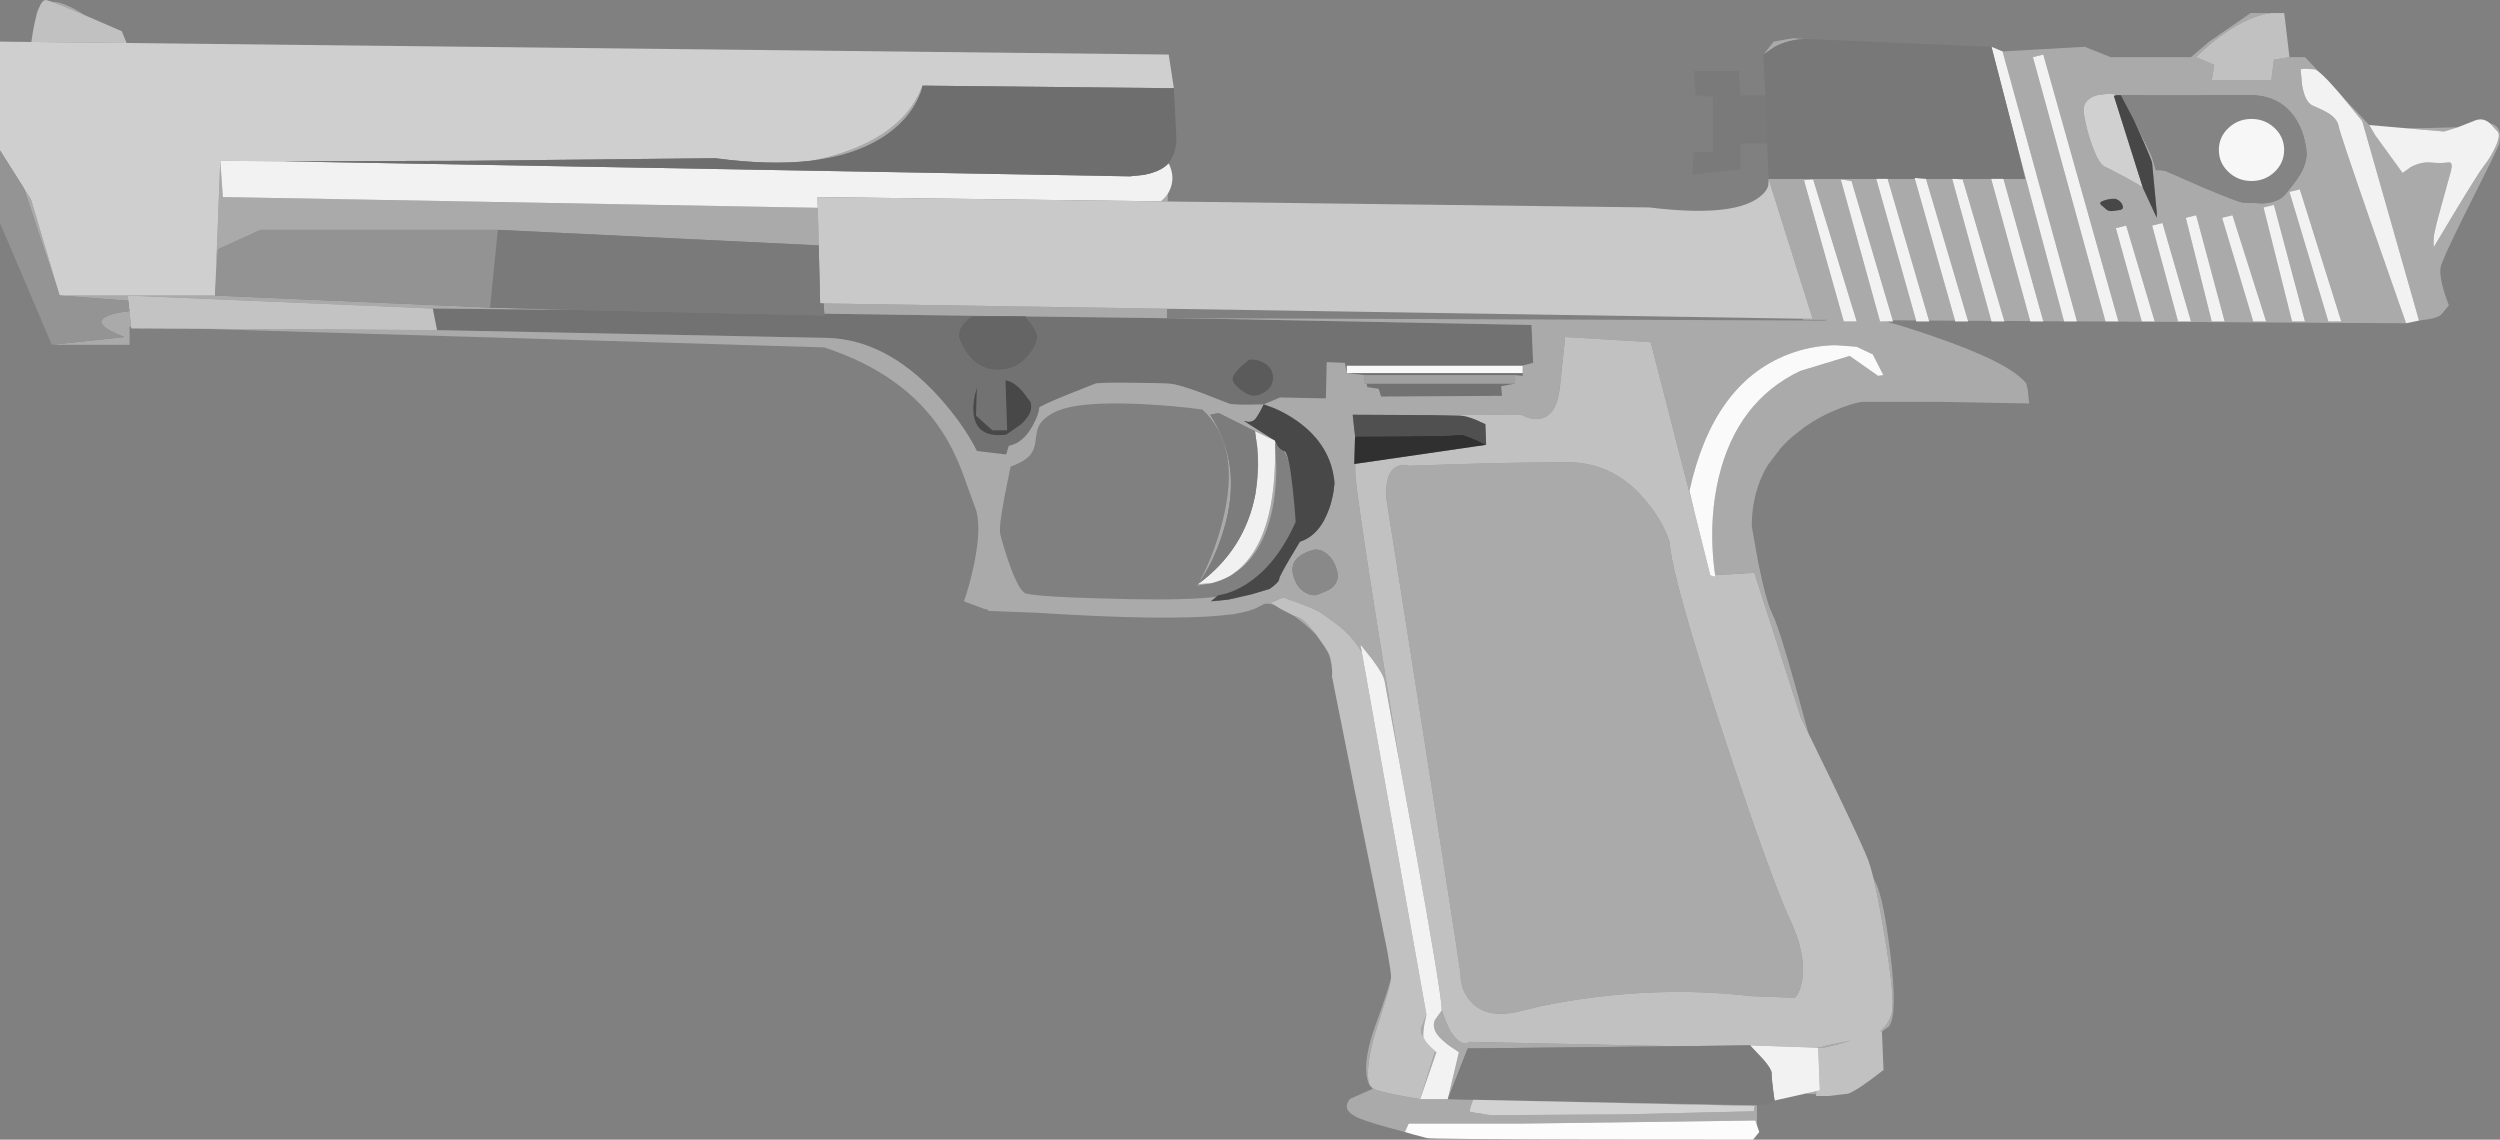 <?xml version="1.0" encoding="UTF-8" standalone="no"?>
<svg xmlns:xlink="http://www.w3.org/1999/xlink" height="439.8px" width="964.75px" xmlns="http://www.w3.org/2000/svg">
  <rect width="100%" height="100%" fill="#808080" stroke="none"/>
  <g transform="matrix(1.0, 0.0, 0.0, 1.0, -0.1, -0.6)">
    <path d="M587.75 141.65 L587.75 144.65 519.75 144.65 519.75 141.65 587.75 141.65" fill="#f9f9f9" fill-rule="evenodd" stroke="none"/>
    <path d="M318.2 121.65 L384.65 122.6 375.4 122.65 Q374.0 123.4 372.6 124.8 369.9 127.55 370.1 130.65 L370.85 132.65 Q371.9 135.0 373.35 137.0 378.0 143.35 385.1 143.35 392.4 143.35 397.0 137.7 400.4 133.5 400.4 130.35 400.4 128.9 398.1 125.6 L395.8 122.7 470.1 123.65 591.1 126.0 591.75 140.65 587.75 141.65 519.75 141.65 519.75 144.65 587.75 144.65 587.75 145.65 584.75 145.4 584.75 145.35 526.75 145.35 519.75 144.65 519.1 140.65 512.1 140.35 511.75 154.35 494.1 154.0 487.75 156.65 Q476.4 157.0 474.4 156.35 L464.15 152.35 Q454.75 148.85 451.4 148.65 446.4 148.35 435.7 148.3 423.85 148.2 422.75 148.65 L411.3 153.2 Q401.1 157.4 401.1 158.0 401.1 160.4 398.5 165.1 394.9 171.6 389.4 172.65 L388.4 176.0 377.1 174.65 Q371.75 164.0 361.9 153.2 342.1 131.65 319.4 131.0 L168.75 128.0 167.1 119.65 221.3 120.2 318.2 122.3 318.2 121.65 M584.75 148.65 L579.4 149.65 579.75 153.35 533.1 153.65 532.9 153.0 532.75 153.0 532.75 152.6 532.1 150.65 527.75 150.0 527.45 148.65 584.75 148.65 M488.25 140.85 Q485.45 139.05 482.1 139.35 L478.8 142.2 Q475.55 145.35 475.75 147.0 476.0 148.9 479.0 151.15 481.9 153.35 483.75 153.35 486.1 153.35 488.45 151.75 491.4 149.7 491.4 146.35 491.4 142.85 488.25 140.85 M393.95 164.5 Q399.2 159.85 397.75 155.65 L394.8 151.75 Q391.25 147.75 388.1 147.35 L388.75 166.65 383.1 166.65 376.75 161.0 377.1 150.0 376.25 153.2 Q375.45 157.0 375.75 160.05 376.75 169.8 388.4 168.35 L393.95 164.5" fill="#727272" fill-rule="evenodd" stroke="none"/>
    <path d="M948.6 49.7 L947.05 50.2 943.25 51.35 928.1 50.05 934.95 50.05 948.6 49.7 M914.4 48.85 L916.6 52.65 927.25 67.35 930.4 65.1 Q934.4 62.9 938.6 63.35 941.95 63.7 945.25 63.25 946.75 63.35 945.9 66.65 L942.1 80.4 Q939.25 90.65 939.25 92.65 L939.25 96.0 947.9 81.6 Q956.9 66.75 958.6 64.65 961.15 61.5 963.0 57.5 965.25 52.7 963.9 51.35 L960.95 48.15 Q963.0 48.6 963.95 49.95 964.9 51.25 964.85 53.35 L964.6 56.0 Q964.6 56.75 953.5 78.75 942.3 101.05 941.9 104.0 941.5 107.35 943.3 113.2 L944.25 116.1 945.15 118.4 942.2 121.95 Q941.1 123.1 937.25 123.8 L933.6 124.3 911.7 47.35 903.75 37.6 914.4 48.85 M928.6 125.35 L801.6 124.6 772.9 20.45 804.6 18.65 814.6 22.65 845.6 22.65 852.6 16.7 868.6 5.65 876.55 5.65 Q868.45 6.6 858.6 13.4 854.55 16.2 850.65 19.7 L847.6 22.65 854.6 25.65 853.6 31.65 876.6 31.65 877.6 23.65 883.6 22.65 889.6 22.65 895.1 28.45 Q893.9 27.45 893.25 27.35 L889.3 27.1 887.9 27.35 888.5 33.6 Q889.65 40.1 892.6 41.35 897.25 43.35 899.1 44.6 902.15 46.7 902.6 49.35 903.0 51.85 915.85 88.85 L928.6 125.35 M796.6 124.6 L788.6 124.55 773.25 69.65 781.6 69.65 778.5 56.9 796.6 124.6 M783.55 124.5 L773.55 124.45 757.5 69.85 754.8 69.65 768.5 69.65 783.55 124.5 M768.55 124.45 L759.55 124.4 743.35 69.65 753.45 69.65 768.55 124.45 M754.55 124.35 L744.5 124.3 728.55 69.65 739.05 69.65 754.55 124.35 M739.5 124.25 L730.5 124.2 714.6 70.45 710.45 69.85 725.6 124.65 727.95 124.65 Q737.45 127.35 745.85 130.3 775.85 140.55 782.1 148.65 L782.3 150.05 782.55 150.35 783.15 156.3 748.05 155.65 719.1 155.65 Q717.0 155.65 711.1 157.8 705.15 160.0 699.9 163.15 L696.5 165.4 692.4 168.6 Q691.0 169.75 689.7 171.0 L687.3 173.5 682.35 180.0 Q676.1 190.35 676.1 203.65 L678.6 217.65 Q681.6 232.65 684.1 237.65 686.6 242.65 693.6 267.65 L697.95 283.55 695.1 277.65 677.1 221.65 662.0 222.55 Q661.25 218.1 660.95 211.5 660.7 205.5 661.1 199.85 661.65 192.05 663.35 184.9 670.4 155.4 694.8 143.75 L713.9 137.95 718.95 141.5 724.85 145.65 726.9 145.35 722.8 137.35 716.55 134.4 708.5 133.8 Q698.7 133.95 689.75 137.5 661.1 148.8 652.05 190.05 L654.0 198.25 637.1 132.65 604.1 130.65 602.1 149.65 Q600.85 161.55 593.85 162.3 591.65 162.5 589.15 161.6 L587.1 160.65 553.0 160.8 522.1 160.65 522.6 167.15 522.9 172.8 522.7 179.65 523.1 179.6 523.1 182.65 Q523.1 190.15 537.6 279.15 L540.2 295.0 534.4 263.35 Q534.0 260.85 529.5 254.85 L525.1 249.35 525.6 252.2 Q523.05 247.85 519.05 244.1 516.75 241.95 513.65 239.8 L510.3 237.4 Q508.8 236.1 501.85 233.5 L495.2 231.15 490.45 233.25 491.8 234.05 Q489.55 233.3 488.1 233.65 L484.3 235.5 Q481.65 236.6 477.35 237.35 L476.1 237.65 474.75 237.75 472.0 238.05 Q450.4 240.25 400.8 237.1 L381.75 236.35 380.85 235.7 380.1 235.65 372.1 232.65 Q374.35 226.15 376.0 218.3 379.25 202.55 376.1 195.65 L371.8 183.75 Q368.3 174.25 363.6 167.05 349.05 144.75 318.1 134.65 L78.45 127.5 168.75 128.0 319.4 131.0 Q342.1 131.65 361.9 153.2 371.75 164.0 377.1 174.65 L388.4 176.0 389.4 172.65 Q394.9 171.6 398.5 165.1 401.1 160.4 401.1 158.0 401.1 157.4 411.3 153.2 L422.75 148.65 Q423.85 148.2 435.7 148.3 446.4 148.35 451.4 148.65 454.75 148.85 464.15 152.35 L474.4 156.35 Q476.4 157.0 487.75 156.65 L494.1 154.0 511.75 154.35 512.1 140.35 519.1 140.65 519.75 144.65 526.75 145.35 526.75 148.65 527.45 148.65 527.75 150.0 532.1 150.65 532.75 152.6 532.75 153.0 532.9 153.0 533.1 153.65 579.75 153.35 579.4 149.65 584.75 148.65 584.75 145.4 587.75 145.65 587.75 144.65 587.75 141.65 591.75 140.65 591.1 126.0 470.1 123.65 395.8 122.7 395.75 122.65 384.65 122.6 318.2 121.65 317.95 117.7 450.45 119.75 450.4 123.35 704.15 124.3 705.35 124.05 695.9 124.0 695.8 123.6 699.6 123.65 682.6 69.65 724.15 69.65 739.5 124.25 M723.1 339.55 L724.1 341.65 Q726.95 347.35 729.6 368.8 732.45 391.95 729.1 396.65 L726.35 398.7 726.35 398.4 725.5 398.7 Q728.9 395.95 730.1 391.65 731.5 386.8 727.5 362.55 725.05 347.7 723.1 339.55 M700.95 422.9 L697.1 422.65 696.85 422.6 701.0 421.7 700.95 422.9 M678.1 427.1 L678.1 434.8 677.5 433.0 587.25 434.2 543.7 434.2 542.25 437.45 Q529.45 434.1 525.0 432.3 517.25 429.15 521.1 424.65 L530.0 420.7 Q533.45 422.4 548.15 424.75 L553.9 406.25 554.4 406.65 548.15 424.75 558.8 424.75 563.1 406.65 558.95 403.85 Q554.6 400.5 553.75 398.0 552.95 395.55 554.1 393.85 L556.4 390.65 556.45 390.15 Q558.65 397.5 561.5 400.8 564.6 404.4 567.1 402.65 L647.05 404.35 566.5 405.2 558.8 424.75 678.1 427.1 M528.7 419.4 Q528.0 418.3 527.6 416.4 526.1 409.4 531.1 395.65 535.95 382.3 536.9 378.0 536.75 380.15 534.8 386.5 L530.7 399.55 Q528.5 407.05 528.05 412.75 527.7 417.4 528.7 419.4 M523.15 306.95 L522.6 304.4 522.25 302.4 523.15 306.95 M514.0 257.6 L513.75 256.3 Q513.3 254.15 512.5 252.2 L513.25 253.65 Q513.75 254.9 514.0 257.6 M508.0 245.55 Q503.65 241.2 499.25 238.15 L501.1 238.85 Q503.5 239.6 508.0 245.55 M50.7 126.7 L50.1 126.65 50.1 133.65 21.1 133.65 21.05 133.55 48.1 130.65 Q35.0 125.65 41.25 122.65 43.2 121.7 46.85 121.1 L50.05 120.65 50.7 126.7 M14.05 7.0 L14.1 6.65 Q14.25 4.95 15.1 3.75 14.55 5.1 14.05 7.0 M20.1 1.3 Q24.85 1.25 32.8 6.45 23.85 2.65 20.1 1.3 M450.85 63.75 L450.85 63.95 449.7 64.85 450.85 63.75 M450.75 75.4 L450.75 78.35 448.05 78.3 Q449.7 77.0 450.75 75.4 M680.6 21.65 L684.6 16.65 691.9 15.35 696.85 15.65 Q690.4 15.8 685.0 18.65 L680.6 21.65 M823.4 46.6 L823.5 46.8 Q830.35 60.4 830.6 61.3 L832.1 66.3 833.65 66.25 Q835.45 66.35 836.55 66.9 L850.6 73.05 Q863.65 78.55 865.55 78.75 L873.4 79.1 Q879.5 78.7 882.1 75.5 886.5 70.15 888.0 67.45 890.7 62.65 890.1 58.3 889.1 50.5 885.2 45.25 879.2 37.1 867.6 37.3 L836.4 37.4 818.5 37.3 816.75 37.35 816.7 37.3 Q815.95 36.8 813.8 36.75 L809.3 37.35 Q803.35 39.1 804.3 44.7 805.45 51.5 807.7 57.45 810.1 63.75 812.25 64.85 815.65 66.5 820.45 69.1 826.5 72.35 827.05 73.1 L832.4 84.65 832.4 82.6 830.6 63.65 Q830.4 62.1 824.9 49.9 L823.4 46.6 M816.6 77.35 L814.9 77.35 Q813.5 77.5 812.3 77.9 809.85 78.6 810.9 79.65 L813.15 81.6 Q814.25 82.25 815.6 82.0 L818.4 81.6 Q819.65 81.25 819.25 80.0 818.85 78.75 817.7 77.95 L816.6 77.35 M816.6 88.65 L826.6 124.65 831.6 124.65 820.6 87.65 816.6 88.65 M830.6 87.65 L840.6 124.65 845.6 124.65 834.6 86.65 830.6 87.65 M843.6 84.65 L853.6 124.65 858.6 124.65 847.6 83.65 843.6 84.65 M857.6 84.65 L869.6 124.65 874.6 124.65 861.6 83.65 857.6 84.65 M873.6 80.65 L884.6 124.65 889.6 124.65 877.6 79.65 873.6 80.65 M883.6 74.65 L898.6 124.65 903.6 124.65 887.6 73.65 883.6 74.65 M817.6 124.65 L788.6 21.65 784.6 22.65 812.6 124.65 817.6 124.65 M696.25 70.15 L711.6 124.65 716.6 124.65 699.8 69.85 696.25 70.15 M469.5 230.9 L467.4 232.65 474.1 232.0 483.1 229.95 490.1 227.85 Q493.75 225.25 493.75 224.0 493.75 223.15 497.75 216.3 L501.75 209.65 Q509.45 207.15 513.05 196.85 514.2 193.6 514.75 190.0 L515.1 187.0 Q513.85 172.45 500.7 163.1 496.55 160.15 491.75 158.1 L487.75 156.65 Q486.4 159.65 484.75 162.0 483.7 163.45 481.8 163.4 L480.1 163.0 492.1 170.65 484.4 167.0 470.4 160.0 467.1 160.65 Q479.8 179.85 472.4 204.85 468.75 217.05 462.7 225.6 468.75 214.5 472.1 200.9 479.1 172.4 464.1 158.65 453.35 157.15 440.85 156.55 415.85 155.3 407.1 159.65 402.5 161.95 400.95 165.05 400.15 166.65 399.75 170.55 399.35 173.95 397.95 175.8 395.8 178.65 390.1 180.65 L387.75 192.15 Q385.5 204.15 386.1 206.65 387.7 213.05 390.0 219.3 393.55 229.0 396.1 229.65 401.95 231.1 435.25 231.8 458.55 232.25 469.5 230.9 M700.1 404.85 L703.1 404.65 Q705.3 403.9 714.55 402.1 703.0 405.55 701.75 404.9 L700.1 404.85 M691.1 356.0 Q696.8 368.3 695.7 377.7 695.0 383.4 692.75 385.65 L675.75 385.0 Q645.55 381.45 613.45 385.7 603.4 387.05 594.4 388.95 L587.4 390.65 Q573.65 394.25 567.45 386.85 563.75 382.4 563.75 377.0 563.75 374.7 535.1 193.0 534.5 183.0 539.05 180.7 541.35 179.5 543.75 180.35 L563.55 179.7 Q587.0 179.0 605.1 179.0 623.25 179.0 635.65 194.35 641.85 202.0 644.4 209.65 645.1 222.95 664.75 282.85 683.2 339.0 691.1 356.0 M676.15 404.8 L676.2 404.8 679.6 408.35 680.9 409.85 678.25 407.1 676.15 404.8 M677.2 427.4 L568.6 425.0 567.7 427.4 Q566.95 429.75 567.7 429.75 L575.4 430.95 626.0 430.65 676.9 429.45 677.2 427.4 M492.15 171.65 L492.1 170.65 492.7 171.85 492.15 171.65 M492.15 172.25 L492.6 179.7 Q492.75 189.35 491.0 197.65 487.1 215.65 475.15 222.6 L477.85 220.6 Q492.8 208.05 492.15 172.25 M467.85 225.6 L462.1 226.65 462.5 226.0 467.25 225.7 467.85 225.6 M497.45 178.75 Q496.65 176.25 495.6 174.65 L495.75 174.65 Q496.6 174.9 497.45 178.75 M85.1 62.65 L86.1 76.65 315.7 80.8 316.05 95.3 192.2 89.3 100.7 89.3 84.2 96.8 83.1 114.65 85.1 62.65 M356.1 33.65 Q355.75 36.05 354.0 39.45 350.55 46.25 343.85 51.4 332.2 60.3 313.35 62.6 320.7 61.2 327.35 58.8 349.85 50.55 356.1 33.65 M484.4 167.0 L485.3 173.05 Q486.05 180.55 485.05 188.0 L484.5 191.55 484.8 189.4 Q485.85 181.65 485.25 173.55 L484.4 167.0 M507.75 212.65 Q505.1 213.1 502.7 214.5 497.85 217.35 499.1 222.35 500.4 227.55 504.05 229.4 506.75 230.8 508.75 230.0 512.7 228.45 513.65 227.75 517.15 225.2 516.1 221.0 514.95 216.55 512.15 214.35 510.05 212.65 507.75 212.65 M550.55 392.15 L549.85 395.4 Q549.2 398.9 549.35 400.45 548.0 399.35 548.7 396.9 L550.55 392.15 M221.3 120.2 L167.1 119.65 49.4 114.65 83.1 114.65 189.2 119.3 221.3 120.2 M9.3 73.2 L12.1 77.65 23.1 114.65 49.4 114.65 49.6 116.65 23.1 114.65 9.3 73.2" fill="#aaaaaa" fill-rule="evenodd" stroke="none"/>
    <path d="M488.25 140.85 Q491.4 142.85 491.4 146.35 491.4 149.7 488.45 151.75 486.1 153.35 483.75 153.35 481.9 153.35 479.0 151.15 476.0 148.9 475.75 147.0 475.55 145.35 478.8 142.2 L482.1 139.35 Q485.45 139.05 488.25 140.85" fill="#5b5b5b" fill-rule="evenodd" stroke="none"/>
    <path d="M697.95 283.55 L707.0 302.15 Q719.25 327.65 721.1 332.65 722.0 335.1 723.1 339.55 725.05 347.7 727.5 362.55 731.5 386.8 730.1 391.65 728.9 395.95 725.5 398.7 L726.35 398.4 726.35 398.7 726.95 413.5 Q716.85 421.45 713.3 422.65 L705.75 423.55 700.9 423.55 700.95 422.9 701.0 421.7 702.4 421.35 701.75 404.9 Q703.0 405.55 714.55 402.1 705.3 403.9 703.1 404.65 L700.1 404.85 675.45 404.0 647.05 404.35 567.1 402.65 Q564.6 404.4 561.5 400.8 558.65 397.5 556.45 390.15 556.5 384.85 546.15 327.5 L540.2 295.0 537.6 279.15 Q523.1 190.15 523.1 182.65 L523.1 179.6 573.6 172.25 573.3 164.3 569.7 162.65 Q565.65 161.0 563.25 161.0 L553.0 160.8 587.1 160.65 589.15 161.6 Q591.65 162.5 593.85 162.3 600.85 161.55 602.1 149.65 L604.1 130.65 637.1 132.65 654.0 198.25 660.1 222.65 662.1 223.2 662.0 222.55 677.1 221.65 695.1 277.65 697.95 283.55 M530.0 420.7 L529.8 420.6 528.7 419.4 Q527.7 417.4 528.05 412.75 528.5 407.05 530.7 399.55 L534.8 386.5 Q536.75 380.15 536.9 378.0 L536.9 377.65 Q536.9 375.6 535.45 367.55 L523.15 306.95 522.25 302.4 514.1 261.65 Q514.3 259.9 514.0 257.6 513.75 254.9 513.25 253.65 L512.5 252.2 Q511.15 249.8 508.3 245.95 L508.0 245.55 Q503.5 239.6 501.1 238.85 L499.25 238.15 494.35 235.6 491.8 234.05 490.45 233.25 495.2 231.15 501.85 233.5 Q508.8 236.1 510.3 237.4 L513.65 239.8 Q516.75 241.95 519.05 244.1 523.05 247.85 525.6 252.2 L550.55 392.15 548.7 396.9 Q548.0 399.35 549.35 400.45 549.5 402.0 551.95 404.45 552.95 405.45 553.9 406.25 L548.15 424.75 Q533.45 422.4 530.0 420.7 M12.2 16.8 Q12.7 12.75 13.6 8.8 L14.05 7.0 Q14.55 5.1 15.1 3.75 16.5 0.25 18.1 0.65 L20.1 1.3 Q23.85 2.65 32.8 6.45 38.75 9.0 47.1 12.65 L48.95 17.2 12.2 16.8 M876.55 5.65 L881.6 5.65 883.6 22.65 877.6 23.65 876.6 31.65 853.6 31.65 854.6 25.65 847.6 22.65 850.65 19.7 Q854.55 16.2 858.6 13.4 868.45 6.6 876.55 5.65 M691.1 356.0 Q683.2 339.0 664.75 282.85 645.1 222.95 644.4 209.65 641.85 202.0 635.65 194.35 623.25 179.0 605.1 179.0 587.0 179.0 563.55 179.7 L543.75 180.35 Q541.35 179.5 539.05 180.7 534.5 183.0 535.1 193.0 563.75 374.7 563.75 377.0 563.75 382.4 567.45 386.85 573.65 394.25 587.4 390.65 L594.4 388.95 Q603.4 387.05 613.45 385.7 645.55 381.45 675.75 385.0 L692.75 385.65 Q695.0 383.4 695.7 377.7 696.8 368.3 691.1 356.0 M675.45 404.0 L676.2 404.8 676.15 404.8 675.45 404.0 M522.1 160.65 L523.0 169.0 522.9 172.8 522.6 167.15 522.1 160.65" fill="#c1c1c1" fill-rule="evenodd" stroke="none"/>
    <path d="M553.0 160.8 L563.25 161.0 Q565.65 161.0 569.7 162.65 L573.3 164.3 573.6 172.25 571.4 171.15 569.1 170.1 568.6 169.9 Q564.4 168.05 563.55 168.4 L555.05 168.85 552.65 168.85 523.0 169.0 522.1 160.65 553.0 160.8" fill="#505050" fill-rule="evenodd" stroke="none"/>
    <path d="M573.6 172.25 L523.1 179.6 522.7 179.65 522.9 172.8 523.0 169.0 552.65 168.85 555.05 168.85 563.55 168.4 Q564.4 168.05 568.6 169.9 L569.1 170.1 571.4 171.15 573.6 172.25" fill="#303030" fill-rule="evenodd" stroke="none"/>
    <path d="M487.75 156.65 L491.75 158.1 Q496.55 160.15 500.7 163.1 513.85 172.45 515.1 187.0 L514.75 190.0 Q514.2 193.6 513.05 196.85 509.45 207.15 501.75 209.65 L497.75 216.3 Q493.75 223.15 493.75 224.0 493.75 225.25 490.1 227.85 L483.1 229.95 474.1 232.0 467.4 232.65 469.5 230.9 470.1 230.35 473.1 229.7 Q476.85 228.6 480.6 226.3 492.6 218.9 500.1 202.0 L500.1 201.95 Q499.7 195.3 498.9 188.6 498.2 182.2 497.45 178.75 496.6 174.9 495.75 174.65 L495.6 174.65 Q494.05 174.15 492.95 172.4 L492.7 171.85 492.1 170.65 480.1 163.0 481.8 163.4 Q483.7 163.45 484.75 162.0 486.4 159.65 487.75 156.65 M393.95 164.5 L388.4 168.35 Q376.75 169.8 375.75 160.05 375.45 157.0 376.25 153.2 L377.1 150.0 376.75 161.0 383.1 166.65 388.75 166.65 388.1 147.35 Q391.25 147.75 394.8 151.75 L397.75 155.65 Q399.2 159.85 393.95 164.5" fill="#484848" fill-rule="evenodd" stroke="none"/>
    <path d="M484.4 167.0 L492.1 170.65 492.15 171.65 492.15 172.25 Q492.8 208.05 477.85 220.6 L475.15 222.6 Q471.9 224.5 468.0 225.55 L467.85 225.6 467.25 225.7 462.5 226.0 462.4 226.0 462.55 225.9 Q480.35 212.85 484.5 191.55 L485.05 188.0 Q486.05 180.55 485.3 173.05 L484.4 167.0" fill="#f1f1f1" fill-rule="evenodd" stroke="none"/>
    <path d="M584.75 145.4 L584.75 148.65 527.45 148.65 526.75 148.65 526.75 145.35 584.75 145.35 584.75 145.4" fill="#a1a1a1" fill-rule="evenodd" stroke="none"/>
    <path d="M0.1 58.65 L0.1 16.65 12.2 16.8 48.95 17.2 451.1 21.65 453.1 34.65 356.1 33.65 Q349.85 50.55 327.35 58.8 320.7 61.2 313.35 62.6 297.35 64.5 276.1 61.65 L180.6 62.65 109.0 62.85 85.1 62.65 83.1 114.65 49.4 114.65 23.1 114.65 12.1 77.65 9.3 73.2 0.1 58.65" fill="#cfcfcf" fill-rule="evenodd" stroke="none"/>
    <path d="M948.6 49.7 L954.6 47.35 Q957.75 45.85 960.35 47.7 L960.95 48.15 963.9 51.35 Q965.25 52.7 963.0 57.5 961.15 61.5 958.6 64.65 956.9 66.75 947.9 81.6 L939.25 96.0 939.25 92.65 Q939.25 90.65 942.1 80.4 L945.9 66.65 Q946.75 63.35 945.25 63.25 941.95 63.7 938.6 63.35 934.4 62.9 930.4 65.1 L927.25 67.35 916.6 52.65 914.4 48.85 928.1 50.05 943.25 51.35 947.05 50.2 948.6 49.7 M933.6 124.3 L928.6 125.35 915.85 88.85 Q903.0 51.85 902.6 49.35 902.15 46.7 899.1 44.6 897.25 43.35 892.6 41.35 889.65 40.1 888.5 33.6 L887.9 27.35 889.3 27.1 893.25 27.35 Q893.9 27.45 895.1 28.45 897.9 30.7 903.75 37.6 L911.7 47.35 933.6 124.3 M801.6 124.6 L801.6 124.65 796.6 124.65 796.6 124.6 778.5 56.9 768.6 18.65 772.9 20.45 801.6 124.6 M788.6 124.55 L788.6 124.65 783.6 124.65 783.55 124.5 768.5 69.65 768.45 69.55 773.2 69.55 773.25 69.65 788.6 124.55 M773.55 124.45 L773.6 124.65 768.6 124.65 768.55 124.45 753.45 69.65 753.4 69.55 754.8 69.65 757.5 69.85 773.55 124.45 M759.55 124.4 L759.6 124.65 754.6 124.65 754.55 124.35 739.05 69.65 738.9 69.25 743.3 69.55 743.35 69.65 759.55 124.4 M744.5 124.3 L744.6 124.65 739.6 124.65 739.5 124.25 724.15 69.65 724.1 69.55 728.5 69.55 728.55 69.65 744.5 124.3 M730.5 124.2 L730.6 124.65 727.95 124.65 725.6 124.65 710.45 69.85 714.6 70.45 730.5 124.2 M696.85 422.6 L684.9 425.3 Q683.75 417.35 683.75 414.65 683.75 413.3 680.9 409.85 L679.6 408.35 676.2 404.8 675.45 404.0 700.1 404.85 701.75 404.9 702.4 421.35 701.0 421.7 696.85 422.6 M450.85 63.95 L451.1 63.65 Q453.85 69.15 451.35 74.3 L450.75 75.4 Q449.7 77.0 448.05 78.3 L315.6 76.65 315.7 80.8 86.1 76.65 85.1 62.65 109.0 62.85 436.1 68.65 441.75 68.05 Q446.75 67.05 449.7 64.85 L450.85 63.95 M843.6 84.65 L847.6 83.65 858.6 124.65 853.6 124.65 843.6 84.65 M830.6 87.65 L834.6 86.65 845.6 124.65 840.6 124.65 830.6 87.65 M816.6 88.65 L820.6 87.65 831.6 124.65 826.6 124.65 816.6 88.65 M817.6 124.65 L812.6 124.65 784.6 22.65 788.6 21.65 817.6 124.65 M883.6 74.65 L887.6 73.65 903.6 124.65 898.6 124.65 883.6 74.65 M873.6 80.65 L877.6 79.65 889.6 124.65 884.6 124.65 873.6 80.65 M857.6 84.65 L861.6 83.65 874.6 124.65 869.6 124.65 857.6 84.65 M696.25 70.15 L699.8 69.85 716.6 124.65 711.6 124.65 696.25 70.15 M540.2 295.0 L546.15 327.5 Q556.5 384.85 556.45 390.15 L556.4 390.65 554.1 393.85 Q552.95 395.55 553.75 398.0 554.6 400.5 558.95 403.85 L563.1 406.65 558.8 424.75 548.15 424.75 554.4 406.65 553.9 406.25 Q552.95 405.45 551.95 404.45 549.5 402.0 549.35 400.45 549.2 398.9 549.85 395.4 L550.55 392.15 525.6 252.2 525.1 249.35 529.5 254.85 Q534.0 260.85 534.4 263.35 L540.2 295.0" fill="#f2f2f2" fill-rule="evenodd" stroke="none"/>
    <path d="M453.1 34.65 L454.1 54.65 Q453.75 60.3 450.85 63.75 L449.7 64.85 Q446.75 67.05 441.75 68.05 L436.1 68.65 109.0 62.85 180.6 62.65 276.1 61.65 Q297.35 64.5 313.35 62.6 332.2 60.3 343.85 51.4 350.55 46.25 354.0 39.45 355.75 36.05 356.1 33.65 L453.1 34.65" fill="#6e6e6e" fill-rule="evenodd" stroke="none"/>
    <path d="M450.75 78.35 L636.6 80.65 Q667.25 84.4 678.0 77.4 681.75 74.95 682.5 72.15 L682.6 69.65 699.6 123.65 695.8 123.6 450.45 119.75 317.95 117.7 316.6 117.65 316.05 95.3 315.7 80.8 315.6 76.65 448.05 78.3 450.75 78.35" fill="#c9c9c9" fill-rule="evenodd" stroke="none"/>
    <path d="M384.65 122.6 L395.75 122.65 395.8 122.7 398.1 125.6 Q400.4 128.9 400.4 130.35 400.4 133.5 397.0 137.7 392.4 143.35 385.1 143.35 378.0 143.35 373.35 137.0 371.9 135.0 370.85 132.65 L370.1 130.65 Q369.9 127.55 372.6 124.8 374.0 123.4 375.4 122.65 L384.65 122.6" fill="#656565" fill-rule="evenodd" stroke="none"/>
    <path d="M684.9 425.3 Q684.35 426.45 681.15 426.9 L678.1 427.1 558.8 424.75 566.5 405.2 647.05 404.35 675.45 404.0 676.15 404.8 678.25 407.1 680.9 409.85 Q683.75 413.3 683.75 414.65 683.75 417.35 684.9 425.3 M462.7 225.6 Q468.75 217.05 472.4 204.85 479.8 179.85 467.1 160.65 L470.4 160.0 484.4 167.0 485.25 173.55 Q485.85 181.65 484.8 189.4 L484.5 191.55 Q480.35 212.85 462.55 225.9 L462.4 226.0 462.7 225.6" fill="#7c7c7c" fill-rule="evenodd" stroke="none"/>
    <path d="M507.75 212.65 Q510.05 212.65 512.15 214.35 514.95 216.55 516.1 221.0 517.15 225.2 513.65 227.75 512.7 228.45 508.75 230.0 506.75 230.8 504.05 229.4 500.4 227.55 499.1 222.35 497.85 217.35 502.7 214.5 505.1 213.1 507.75 212.65" fill="#898989" fill-rule="evenodd" stroke="none"/>
    <path d="M78.45 127.5 L50.75 127.35 50.7 126.7 50.05 120.65 49.6 116.65 49.4 114.65 167.1 119.65 168.75 128.0 78.45 127.5" fill="#c3c3c3" fill-rule="evenodd" stroke="none"/>
    <path d="M682.05 56.0 L671.75 56.0 671.75 66.0 653.1 68.0 653.75 59.35 661.1 59.35 661.1 38.0 654.4 37.35 653.75 28.0 671.1 28.0 671.75 37.35 681.1 37.35 681.5 42.85 682.05 56.0 M317.95 117.7 L318.2 121.65 318.2 122.3 221.3 120.2 189.2 119.3 192.2 89.3 316.05 95.3 316.6 117.65 317.95 117.7" fill="#7a7a7a" fill-rule="evenodd" stroke="none"/>
    <path d="M189.2 119.3 L83.1 114.65 84.2 96.8 100.7 89.3 192.2 89.3 189.2 119.3" fill="#939393" fill-rule="evenodd" stroke="none"/>
    <path d="M21.05 133.55 L20.1 133.65 0.1 86.65 0.1 58.65 9.3 73.2 23.1 114.65 49.6 116.65 50.05 120.65 46.85 121.1 Q43.2 121.7 41.25 122.65 35.0 125.65 48.1 130.65 L21.05 133.55" fill="#949494" fill-rule="evenodd" stroke="none"/>
    <path d="M677.2 427.4 L676.9 429.45 626.0 430.65 575.4 430.95 567.7 429.75 Q566.95 429.75 567.7 427.4 L568.6 425.0 677.2 427.4" fill="#d2d2d2" fill-rule="evenodd" stroke="none"/>
    <path d="M678.1 434.8 L679.0 437.45 676.6 440.4 614.7 440.35 Q552.5 440.2 550.8 439.8 L545.55 438.4 542.25 437.45 543.7 434.2 587.25 434.2 677.5 433.0 678.1 434.8" fill="#fcfcfc" fill-rule="evenodd" stroke="none"/>
    <path d="M818.5 37.3 L836.4 37.4 867.6 37.3 Q879.2 37.1 885.2 45.25 889.1 50.5 890.1 58.3 890.7 62.65 888.0 67.45 886.5 70.15 882.1 75.5 879.5 78.7 873.4 79.1 L865.55 78.75 Q863.65 78.55 850.6 73.05 L836.55 66.9 Q835.45 66.35 833.65 66.25 L832.1 66.3 830.6 61.3 Q830.35 60.4 823.5 46.8 L823.4 46.6 818.5 37.3 M877.85 66.95 Q881.55 63.45 881.55 58.45 881.55 53.5 877.85 50.0 874.15 46.5 868.95 46.5 863.75 46.5 860.05 50.0 856.35 53.5 856.35 58.45 856.35 63.45 860.05 66.95 863.75 70.45 868.95 70.45 874.15 70.45 877.85 66.95" fill="#848484" fill-rule="evenodd" stroke="none"/>
    <path d="M827.05 73.1 Q826.5 72.35 820.45 69.1 815.65 66.5 812.25 64.85 810.1 63.75 807.7 57.45 805.45 51.5 804.3 44.7 803.35 39.1 809.3 37.35 L813.8 36.75 Q815.95 36.8 816.7 37.3 L816.75 37.35 815.85 37.6 827.05 73.1" fill="#d0d0d0" fill-rule="evenodd" stroke="none"/>
    <path d="M818.5 37.3 L823.4 46.6 824.9 49.9 Q830.4 62.1 830.6 63.65 L832.4 82.6 832.4 84.65 827.05 73.1 815.85 37.6 816.75 37.35 818.5 37.3 M816.6 77.35 L817.7 77.95 Q818.85 78.75 819.25 80.0 819.65 81.25 818.4 81.6 L815.6 82.0 Q814.25 82.25 813.15 81.6 L810.9 79.65 Q809.85 78.6 812.3 77.9 813.5 77.5 814.9 77.35 L816.6 77.35" fill="#474747" fill-rule="evenodd" stroke="none"/>
    <path d="M877.85 66.95 Q874.15 70.45 868.95 70.45 863.75 70.45 860.05 66.95 856.35 63.45 856.35 58.45 856.35 53.5 860.05 50.0 863.75 46.5 868.95 46.5 874.15 46.5 877.85 50.0 881.55 53.5 881.55 58.45 881.55 63.45 877.85 66.95" fill="#f7f7f7" fill-rule="evenodd" stroke="none"/>
    <path d="M682.6 69.65 L682.05 56.0 681.5 42.85 680.6 21.65 685.0 18.65 Q690.4 15.8 696.85 15.65 L697.6 15.65 768.6 18.65 778.5 56.9 781.6 69.65 773.25 69.65 773.2 69.55 768.45 69.55 768.5 69.65 754.8 69.65 753.4 69.55 753.45 69.65 743.35 69.65 743.3 69.55 738.9 69.25 739.05 69.65 728.55 69.65 728.5 69.55 724.1 69.55 724.15 69.65 682.6 69.65" fill="#787878" fill-rule="evenodd" stroke="none"/>
    <path d="M654.0 198.25 L652.05 190.05 Q661.1 148.8 689.75 137.5 698.7 133.95 708.5 133.8 L716.55 134.4 722.8 137.35 726.9 145.35 724.85 145.65 718.95 141.5 713.9 137.95 694.8 143.75 Q670.4 155.4 663.35 184.9 661.65 192.05 661.1 199.85 660.7 205.5 660.95 211.5 661.25 218.1 662.0 222.55 L662.1 223.2 660.1 222.65 654.0 198.25" fill="#fafafa" fill-rule="evenodd" stroke="none"/>
  </g>
</svg>
